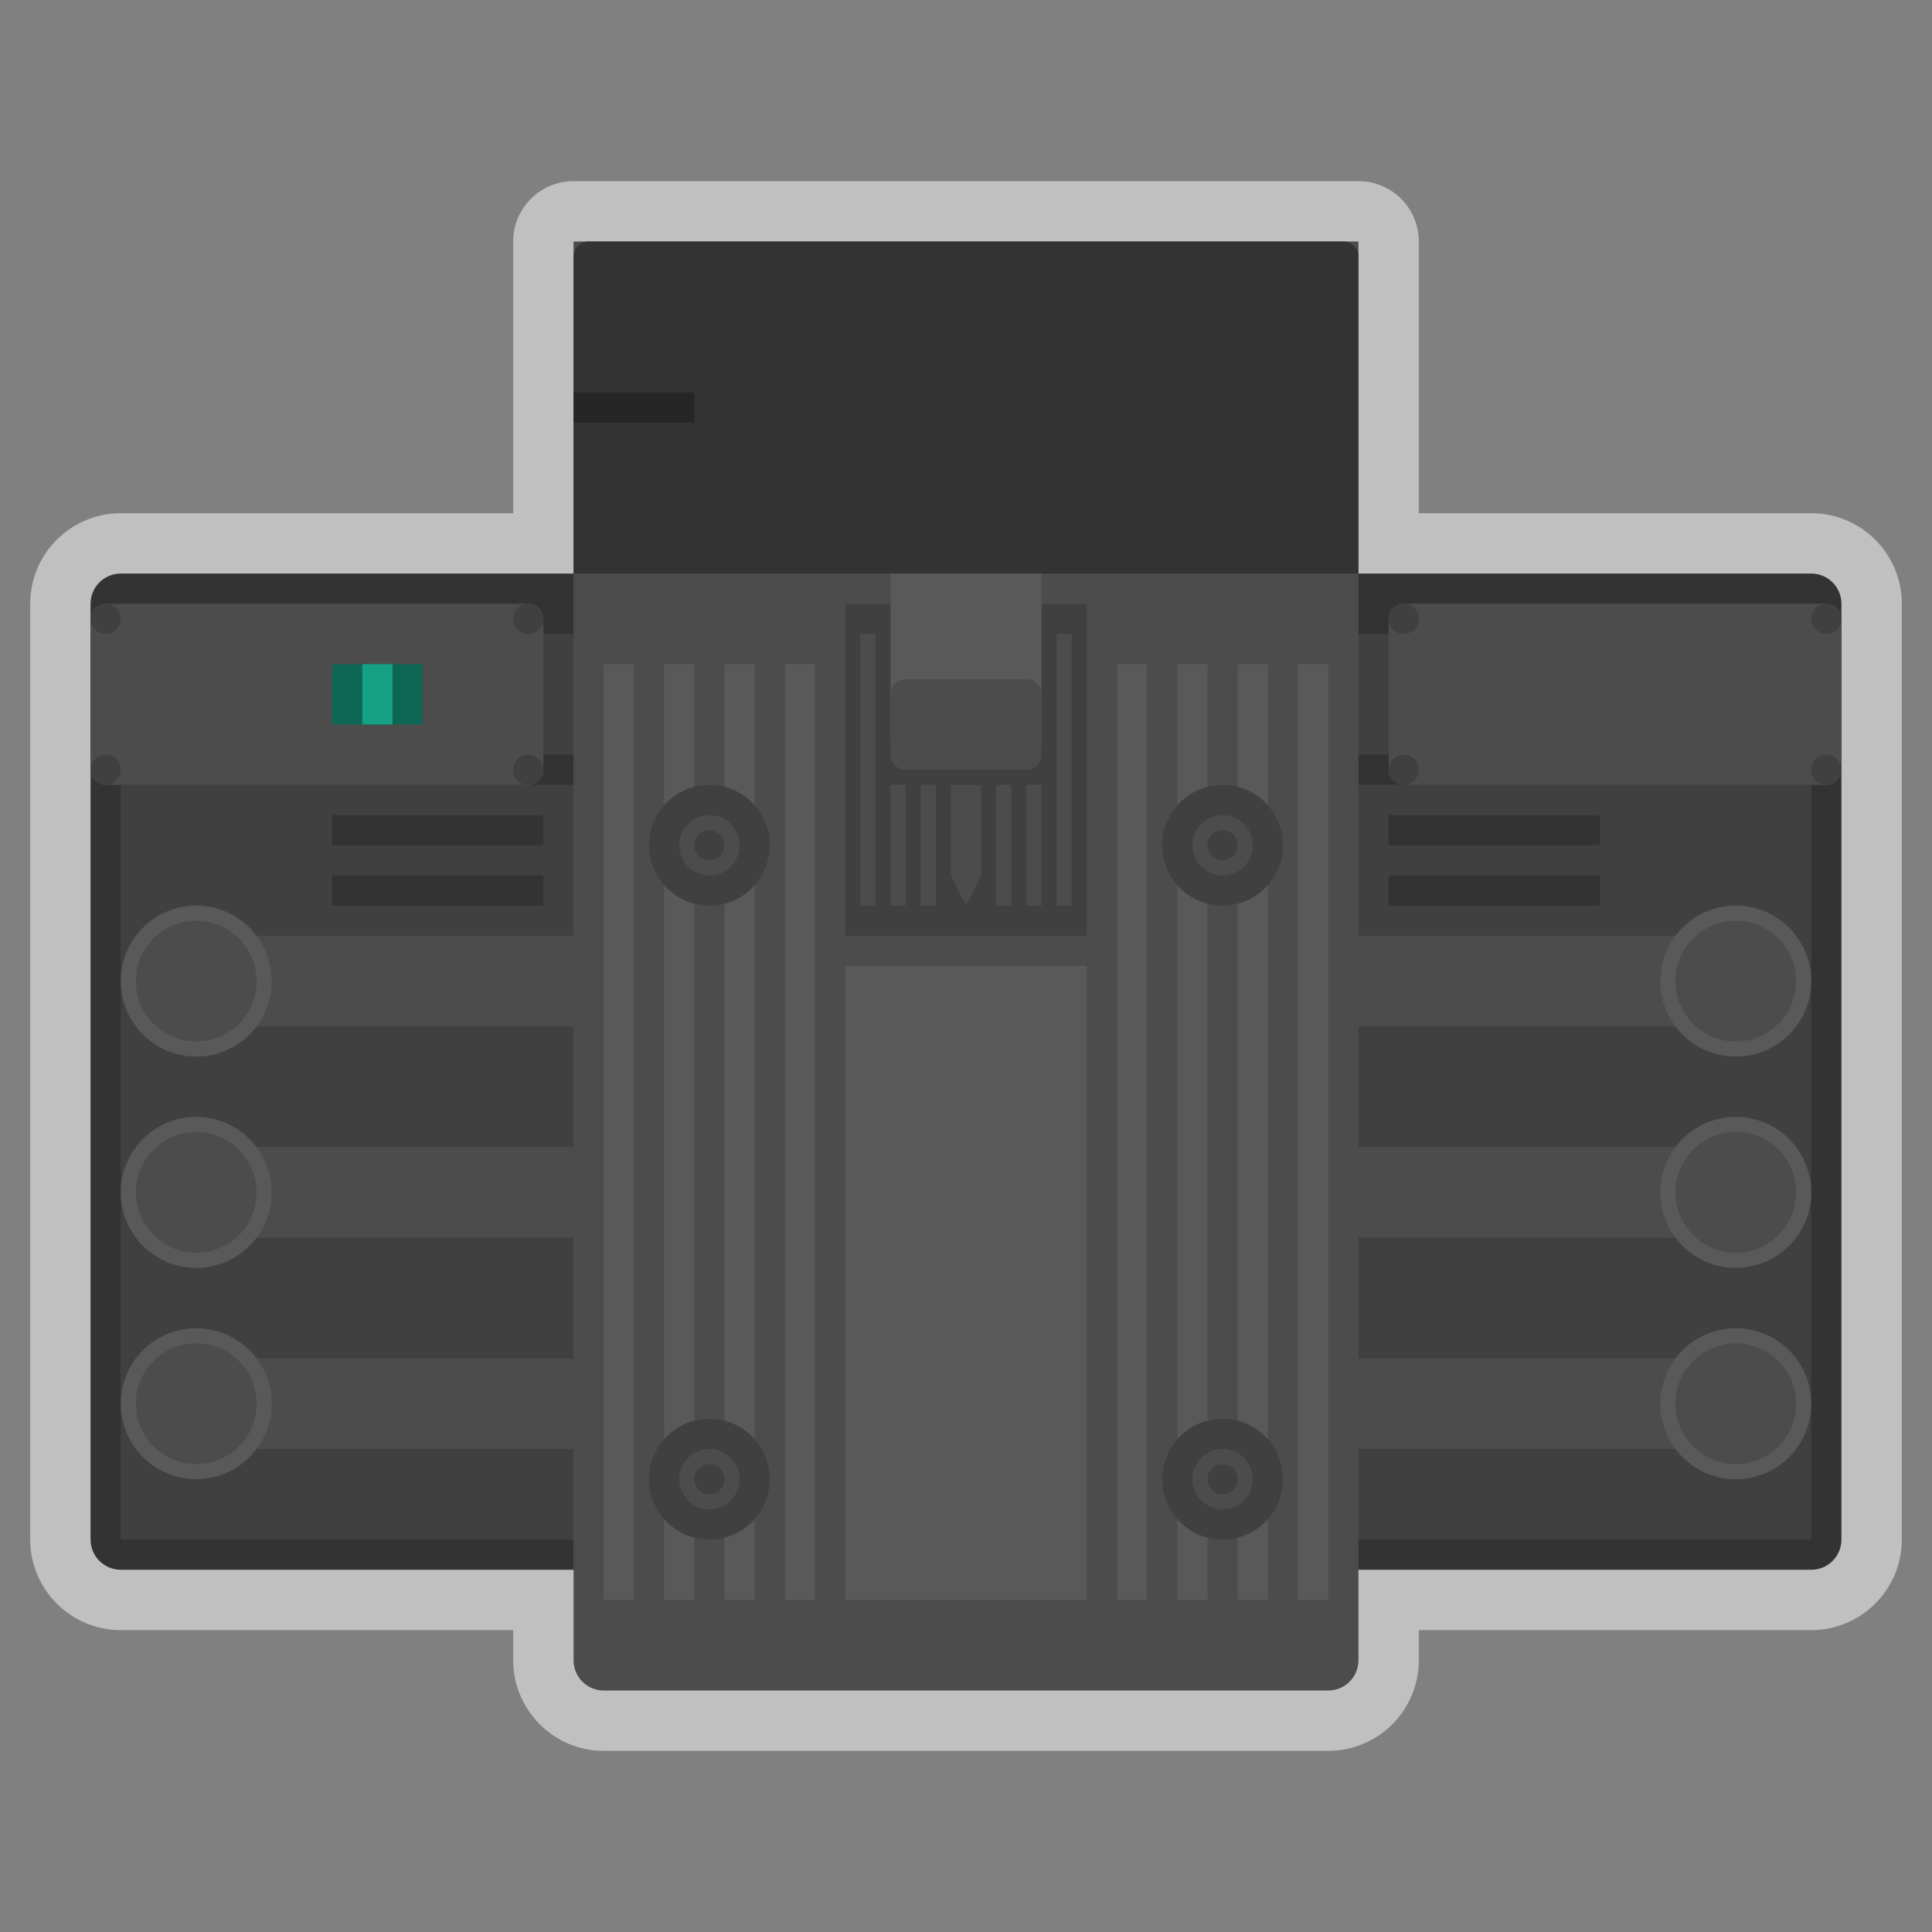 <?xml version="1.0" encoding="UTF-8" standalone="no"?>
<svg
   xmlns:dc="http://purl.org/dc/elements/1.1/"
   xmlns:cc="http://creativecommons.org/ns#"
   xmlns:rdf="http://www.w3.org/1999/02/22-rdf-syntax-ns#"
   xmlns:svg="http://www.w3.org/2000/svg"
   xmlns="http://www.w3.org/2000/svg"
   viewBox="0 0 320 320"
   height="320"
   width="320"
   xml:space="preserve"
   version="1.1"
   id="svg2"><rect x="0" y="0" width="320" height="320" fill="#808080" stroke="none"/><defs
     id="defs6"><clipPath
       id="clipPath16"
       clipPathUnits="userSpaceOnUse"><path
         id="path18"
         d="M 0,256 256,256 256,0 0,0 0,256 Z" /></clipPath><clipPath
       id="clipPath24"
       clipPathUnits="userSpaceOnUse"><path
         id="path26"
         d="M 4,232 252,232 252,24 4,24 l 0,208 z" /></clipPath></defs><g
     transform="matrix(1.25,0,0,-1.25,0,320)"
     id="g10"><g
       id="g12"><g
         clip-path="url(#clipPath16)"
         id="g14"><g
           id="g20"><g
             id="g22" /><g
             id="g28"><g
               style="opacity:0.5"
               id="g30"
               clip-path="url(#clipPath24)"><g
                 id="g32"
                 transform="translate(240,188)"><path
                   id="path34"
                   style="fill:#ffffff;fill-opacity:1;fill-rule:nonzero;stroke:none"
                   d="m 0,0 -52,0 0,34 0,2 c 0,4.418 -3.582,8 -8,8 l -2,0 -100,0 -2,0 c -4.418,0 -8,-3.582 -8,-8 l 0,-2 0,-18 0,-4 0,-12 -52,0 c -6.617,0 -12,-5.383 -12,-12 l 0,-124 c 0,-6.617 5.383,-12 12,-12 l 52,0 0,-4 c 0,-6.617 5.383,-12 12,-12 l 96,0 c 6.617,0 12,5.383 12,12 l 0,4 52,0 c 6.617,0 12,5.383 12,12 l 0,124 C 12,-5.383 6.617,0 0,0" /></g></g></g></g><g
           transform="translate(240,48)"
           id="g36"><path
             id="path38"
             style="fill:#333333;fill-opacity:1;fill-rule:nonzero;stroke:none"
             d="m 0,0 -224,0 c -2.209,0 -4,1.791 -4,4 l 0,124 c 0,2.209 1.791,4 4,4 l 224,0 c 2.209,0 4,-1.791 4,-4 L 4,4 C 4,1.791 2.209,0 0,0" /></g><path
           id="path40"
           style="fill:#404040;fill-opacity:1;fill-rule:nonzero;stroke:none"
           d="m 184,156 -112,0 0,16 112,0 0,-16 z" /><path
           id="path42"
           style="fill:#404040;fill-opacity:1;fill-rule:nonzero;stroke:none"
           d="m 240,52 -224,0 0,100 224,0 0,-100 z" /><g
           transform="translate(176,32)"
           id="g44"><path
             id="path46"
             style="fill:#4c4c4c;fill-opacity:1;fill-rule:nonzero;stroke:none"
             d="m 0,0 -96,0 c -2.209,0 -4,1.791 -4,4 l 0,188 L 4,192 4,4 C 4,1.791 2.209,0 0,0" /></g><g
           transform="translate(180,180)"
           id="g48"><path
             id="path50"
             style="fill:#333333;fill-opacity:1;fill-rule:nonzero;stroke:none"
             d="m 0,0 -104,0 0,42 c 0,1.104 0.896,2 2,2 l 100,0 c 1.104,0 2,-0.896 2,-2 L 0,0 Z" /></g><g
           transform="translate(70,152)"
           id="g52"><path
             id="path54"
             style="fill:#4c4c4c;fill-opacity:1;fill-rule:nonzero;stroke:none"
             d="m 0,0 -56,0 c -1.104,0 -2,0.896 -2,2 l 0,20 c 0,1.104 0.896,2 2,2 l 56,0 c 1.104,0 2,-0.896 2,-2 L 2,2 C 2,0.896 1.104,0 0,0" /></g><g
           transform="translate(242,152)"
           id="g56"><path
             id="path58"
             style="fill:#4c4c4c;fill-opacity:1;fill-rule:nonzero;stroke:none"
             d="m 0,0 -56,0 c -1.104,0 -2,0.896 -2,2 l 0,20 c 0,1.104 0.896,2 2,2 l 56,0 c 1.104,0 2,-0.896 2,-2 L 2,2 C 2,0.896 1.104,0 0,0" /></g><path
           id="path60"
           style="fill:#0e6654;fill-opacity:1;fill-rule:nonzero;stroke:none"
           d="m 56,160 -12,0 0,8 12,0 0,-8 z" /><path
           id="path62"
           style="fill:#16a085;fill-opacity:1;fill-rule:nonzero;stroke:none"
           d="m 52,160 -4,0 0,8 4,0 0,-8 z" /><path
           id="path64"
           style="fill:#595959;fill-opacity:1;fill-rule:nonzero;stroke:none"
           d="m 84,44 -4,0 0,124 4,0 0,-124 z" /><path
           id="path66"
           style="fill:#595959;fill-opacity:1;fill-rule:nonzero;stroke:none"
           d="m 92,44 -4,0 0,124 4,0 0,-124 z" /><path
           id="path68"
           style="fill:#595959;fill-opacity:1;fill-rule:nonzero;stroke:none"
           d="m 100,44 -4,0 0,124 4,0 0,-124 z" /><path
           id="path70"
           style="fill:#595959;fill-opacity:1;fill-rule:nonzero;stroke:none"
           d="m 108,44 -4,0 0,124 4,0 0,-124 z" /><path
           id="path72"
           style="fill:#595959;fill-opacity:1;fill-rule:nonzero;stroke:none"
           d="m 144,44 -32,0 0,84 32,0 0,-84 z" /><path
           id="path74"
           style="fill:#595959;fill-opacity:1;fill-rule:nonzero;stroke:none"
           d="m 152,44 -4,0 0,124 4,0 0,-124 z" /><path
           id="path76"
           style="fill:#595959;fill-opacity:1;fill-rule:nonzero;stroke:none"
           d="m 160,44 -4,0 0,124 4,0 0,-124 z" /><path
           id="path78"
           style="fill:#595959;fill-opacity:1;fill-rule:nonzero;stroke:none"
           d="m 168,44 -4,0 0,124 4,0 0,-124 z" /><path
           id="path80"
           style="fill:#595959;fill-opacity:1;fill-rule:nonzero;stroke:none"
           d="m 176,44 -4,0 0,124 4,0 0,-124 z" /><path
           id="path82"
           style="fill:#4c4c4c;fill-opacity:1;fill-rule:nonzero;stroke:none"
           d="m 76,120 -52,0 0,12 52,0 0,-12 z" /><g
           transform="translate(36,126)"
           id="g84"><path
             id="path86"
             style="fill:#595959;fill-opacity:1;fill-rule:nonzero;stroke:none"
             d="m 0,0 c 0,-5.522 -4.477,-10 -10,-10 -5.523,0 -10,4.478 -10,10 0,5.523 4.477,10 10,10 C -4.477,10 0,5.523 0,0" /></g><path
           id="path88"
           style="fill:#4c4c4c;fill-opacity:1;fill-rule:nonzero;stroke:none"
           d="m 76,92 -52,0 0,12 52,0 0,-12 z" /><g
           transform="translate(36,98)"
           id="g90"><path
             id="path92"
             style="fill:#595959;fill-opacity:1;fill-rule:nonzero;stroke:none"
             d="m 0,0 c 0,-5.522 -4.477,-10 -10,-10 -5.523,0 -10,4.478 -10,10 0,5.522 4.477,10 10,10 C -4.477,10 0,5.522 0,0" /></g><path
           id="path94"
           style="fill:#4c4c4c;fill-opacity:1;fill-rule:nonzero;stroke:none"
           d="m 76,64 -52,0 0,12 52,0 0,-12 z" /><g
           transform="translate(36,70)"
           id="g96"><path
             id="path98"
             style="fill:#595959;fill-opacity:1;fill-rule:nonzero;stroke:none"
             d="m 0,0 c 0,-5.522 -4.477,-10 -10,-10 -5.523,0 -10,4.478 -10,10 0,5.522 4.477,10 10,10 C -4.477,10 0,5.522 0,0" /></g><path
           id="path100"
           style="fill:#4c4c4c;fill-opacity:1;fill-rule:nonzero;stroke:none"
           d="m 180,120 52,0 0,12 -52,0 0,-12 z" /><g
           transform="translate(220,126)"
           id="g102"><path
             id="path104"
             style="fill:#595959;fill-opacity:1;fill-rule:nonzero;stroke:none"
             d="m 0,0 c 0,-5.522 4.478,-10 10,-10 5.522,0 10,4.478 10,10 C 20,5.523 15.522,10 10,10 4.478,10 0,5.523 0,0" /></g><path
           id="path106"
           style="fill:#4c4c4c;fill-opacity:1;fill-rule:nonzero;stroke:none"
           d="m 180,92 52,0 0,12 -52,0 0,-12 z" /><g
           transform="translate(220,98)"
           id="g108"><path
             id="path110"
             style="fill:#595959;fill-opacity:1;fill-rule:nonzero;stroke:none"
             d="m 0,0 c 0,-5.522 4.478,-10 10,-10 5.522,0 10,4.478 10,10 C 20,5.522 15.522,10 10,10 4.478,10 0,5.522 0,0" /></g><path
           id="path112"
           style="fill:#4c4c4c;fill-opacity:1;fill-rule:nonzero;stroke:none"
           d="m 180,64 52,0 0,12 -52,0 0,-12 z" /><g
           transform="translate(220,70)"
           id="g114"><path
             id="path116"
             style="fill:#595959;fill-opacity:1;fill-rule:nonzero;stroke:none"
             d="m 0,0 c 0,-5.522 4.478,-10 10,-10 5.522,0 10,4.478 10,10 C 20,5.522 15.522,10 10,10 4.478,10 0,5.522 0,0" /></g><path
           id="path118"
           style="fill:#404040;fill-opacity:1;fill-rule:nonzero;stroke:none"
           d="m 144,132 -32,0 0,44 32,0 0,-44 z" /><g
           transform="translate(136,156)"
           id="g120"><path
             id="path122"
             style="fill:#595959;fill-opacity:1;fill-rule:nonzero;stroke:none"
             d="m 0,0 -16,0 c -1.104,0 -2,0.896 -2,2 L -18,24 2,24 2,2 C 2,0.896 1.104,0 0,0" /></g><g
           transform="translate(136,154)"
           id="g124"><path
             id="path126"
             style="fill:#4c4c4c;fill-opacity:1;fill-rule:nonzero;stroke:none"
             d="m 0,0 -16,0 c -1.104,0 -2,0.896 -2,2 l 0,8 c 0,1.104 0.896,2 2,2 l 16,0 c 1.104,0 2,-0.896 2,-2 L 2,2 C 2,0.896 1.104,0 0,0" /></g><path
           id="path128"
           style="fill:#4c4c4c;fill-opacity:1;fill-rule:nonzero;stroke:none"
           d="m 116,136 -2,0 0,36 2,0 0,-36 z" /><path
           id="path130"
           style="fill:#4c4c4c;fill-opacity:1;fill-rule:nonzero;stroke:none"
           d="m 120,136 -2,0 0,16 2,0 0,-16 z" /><path
           id="path132"
           style="fill:#4c4c4c;fill-opacity:1;fill-rule:nonzero;stroke:none"
           d="m 124,136 -2,0 0,16 2,0 0,-16 z" /><path
           id="path134"
           style="fill:#4c4c4c;fill-opacity:1;fill-rule:nonzero;stroke:none"
           d="m 134,136 -2,0 0,16 2,0 0,-16 z" /><path
           id="path136"
           style="fill:#4c4c4c;fill-opacity:1;fill-rule:nonzero;stroke:none"
           d="m 138,136 -2,0 0,16 2,0 0,-16 z" /><path
           id="path138"
           style="fill:#4c4c4c;fill-opacity:1;fill-rule:nonzero;stroke:none"
           d="m 142,136 -2,0 0,36 2,0 0,-36 z" /><g
           transform="translate(128,136)"
           id="g140"><path
             id="path142"
             style="fill:#4c4c4c;fill-opacity:1;fill-rule:nonzero;stroke:none"
             d="M 0,0 -2,4 -2,16 2,16 2,4 0,0 Z" /></g><path
           id="path144"
           style="fill:#333333;fill-opacity:1;fill-rule:nonzero;stroke:none"
           d="m 72,144 -28,0 0,4 28,0 0,-4 z" /><path
           id="path146"
           style="fill:#333333;fill-opacity:1;fill-rule:nonzero;stroke:none"
           d="m 212,144 -28,0 0,4 28,0 0,-4 z" /><path
           id="path148"
           style="fill:#333333;fill-opacity:1;fill-rule:nonzero;stroke:none"
           d="m 72,136 -28,0 0,4 28,0 0,-4 z" /><path
           id="path150"
           style="fill:#333333;fill-opacity:1;fill-rule:nonzero;stroke:none"
           d="m 212,136 -28,0 0,4 28,0 0,-4 z" /><g
           transform="translate(34,126)"
           id="g152"><path
             id="path154"
             style="fill:#4c4c4c;fill-opacity:1;fill-rule:nonzero;stroke:none"
             d="m 0,0 c 0,-4.418 -3.582,-8 -8,-8 -4.418,0 -8,3.582 -8,8 0,4.418 3.582,8 8,8 4.418,0 8,-3.582 8,-8" /></g><g
           transform="translate(34,98)"
           id="g156"><path
             id="path158"
             style="fill:#4c4c4c;fill-opacity:1;fill-rule:nonzero;stroke:none"
             d="m 0,0 c 0,-4.418 -3.582,-8 -8,-8 -4.418,0 -8,3.582 -8,8 0,4.418 3.582,8 8,8 4.418,0 8,-3.582 8,-8" /></g><g
           transform="translate(34,70)"
           id="g160"><path
             id="path162"
             style="fill:#4c4c4c;fill-opacity:1;fill-rule:nonzero;stroke:none"
             d="m 0,0 c 0,-4.418 -3.582,-8 -8,-8 -4.418,0 -8,3.582 -8,8 0,4.418 3.582,8 8,8 4.418,0 8,-3.582 8,-8" /></g><g
           transform="translate(238,126)"
           id="g164"><path
             id="path166"
             style="fill:#4c4c4c;fill-opacity:1;fill-rule:nonzero;stroke:none"
             d="m 0,0 c 0,-4.418 -3.582,-8 -8,-8 -4.418,0 -8,3.582 -8,8 0,4.418 3.582,8 8,8 4.418,0 8,-3.582 8,-8" /></g><g
           transform="translate(238,98)"
           id="g168"><path
             id="path170"
             style="fill:#4c4c4c;fill-opacity:1;fill-rule:nonzero;stroke:none"
             d="m 0,0 c 0,-4.418 -3.582,-8 -8,-8 -4.418,0 -8,3.582 -8,8 0,4.418 3.582,8 8,8 4.418,0 8,-3.582 8,-8" /></g><g
           transform="translate(238,70)"
           id="g172"><path
             id="path174"
             style="fill:#4c4c4c;fill-opacity:1;fill-rule:nonzero;stroke:none"
             d="m 0,0 c 0,-4.418 -3.582,-8 -8,-8 -4.418,0 -8,3.582 -8,8 0,4.418 3.582,8 8,8 4.418,0 8,-3.582 8,-8" /></g><g
           transform="translate(162,68)"
           id="g176"><path
             id="path178"
             style="fill:#404040;fill-opacity:1;fill-rule:nonzero;stroke:none"
             d="m 0,0 c -4.418,0 -8,-3.582 -8,-8 0,-4.418 3.582,-8 8,-8 4.418,0 8,3.582 8,8 0,4.418 -3.582,8 -8,8" /></g><g
           transform="translate(162,64)"
           id="g180"><path
             id="path182"
             style="fill:#4c4c4c;fill-opacity:1;fill-rule:nonzero;stroke:none"
             d="m 0,0 c 2.206,0 4,-1.794 4,-4 0,-2.206 -1.794,-4 -4,-4 -2.206,0 -4,1.794 -4,4 0,2.206 1.794,4 4,4" /></g><g
           transform="translate(164,60)"
           id="g184"><path
             id="path186"
             style="fill:#404040;fill-opacity:1;fill-rule:nonzero;stroke:none"
             d="m 0,0 c 0,-1.104 -0.896,-2 -2,-2 -1.104,0 -2,0.896 -2,2 0,1.104 0.896,2 2,2 1.104,0 2,-0.896 2,-2" /></g><g
           transform="translate(162,152)"
           id="g188"><path
             id="path190"
             style="fill:#404040;fill-opacity:1;fill-rule:nonzero;stroke:none"
             d="m 0,0 c -4.418,0 -8,-3.582 -8,-8 0,-4.418 3.582,-8 8,-8 4.418,0 8,3.582 8,8 0,4.418 -3.582,8 -8,8" /></g><g
           transform="translate(162,148)"
           id="g192"><path
             id="path194"
             style="fill:#4c4c4c;fill-opacity:1;fill-rule:nonzero;stroke:none"
             d="m 0,0 c 2.206,0 4,-1.794 4,-4 0,-2.206 -1.794,-4 -4,-4 -2.206,0 -4,1.794 -4,4 0,2.206 1.794,4 4,4" /></g><g
           transform="translate(164,144)"
           id="g196"><path
             id="path198"
             style="fill:#404040;fill-opacity:1;fill-rule:nonzero;stroke:none"
             d="m 0,0 c 0,-1.104 -0.896,-2 -2,-2 -1.104,0 -2,0.896 -2,2 0,1.104 0.896,2 2,2 1.104,0 2,-0.896 2,-2" /></g><g
           transform="translate(94,68)"
           id="g200"><path
             id="path202"
             style="fill:#404040;fill-opacity:1;fill-rule:nonzero;stroke:none"
             d="m 0,0 c -4.418,0 -8,-3.582 -8,-8 0,-4.418 3.582,-8 8,-8 4.418,0 8,3.582 8,8 0,4.418 -3.582,8 -8,8" /></g><g
           transform="translate(94,64)"
           id="g204"><path
             id="path206"
             style="fill:#4c4c4c;fill-opacity:1;fill-rule:nonzero;stroke:none"
             d="m 0,0 c 2.206,0 4,-1.794 4,-4 0,-2.206 -1.794,-4 -4,-4 -2.206,0 -4,1.794 -4,4 0,2.206 1.794,4 4,4" /></g><g
           transform="translate(96,60)"
           id="g208"><path
             id="path210"
             style="fill:#404040;fill-opacity:1;fill-rule:nonzero;stroke:none"
             d="m 0,0 c 0,-1.104 -0.896,-2 -2,-2 -1.104,0 -2,0.896 -2,2 0,1.104 0.896,2 2,2 1.104,0 2,-0.896 2,-2" /></g><g
           transform="translate(94,152)"
           id="g212"><path
             id="path214"
             style="fill:#404040;fill-opacity:1;fill-rule:nonzero;stroke:none"
             d="m 0,0 c -4.418,0 -8,-3.582 -8,-8 0,-4.418 3.582,-8 8,-8 4.418,0 8,3.582 8,8 0,4.418 -3.582,8 -8,8" /></g><g
           transform="translate(94,148)"
           id="g216"><path
             id="path218"
             style="fill:#4c4c4c;fill-opacity:1;fill-rule:nonzero;stroke:none"
             d="m 0,0 c 2.206,0 4,-1.794 4,-4 0,-2.206 -1.794,-4 -4,-4 -2.206,0 -4,1.794 -4,4 0,2.206 1.794,4 4,4" /></g><g
           transform="translate(96,144)"
           id="g220"><path
             id="path222"
             style="fill:#404040;fill-opacity:1;fill-rule:nonzero;stroke:none"
             d="m 0,0 c 0,-1.104 -0.896,-2 -2,-2 -1.104,0 -2,0.896 -2,2 0,1.104 0.896,2 2,2 1.104,0 2,-0.896 2,-2" /></g><g
           transform="translate(72,174)"
           id="g224"><path
             id="path226"
             style="fill:#404040;fill-opacity:1;fill-rule:nonzero;stroke:none"
             d="m 0,0 c 0,-1.104 -0.896,-2 -2,-2 -1.104,0 -2,0.896 -2,2 0,1.104 0.896,2 2,2 1.104,0 2,-0.896 2,-2" /></g><g
           transform="translate(16,174)"
           id="g228"><path
             id="path230"
             style="fill:#404040;fill-opacity:1;fill-rule:nonzero;stroke:none"
             d="m 0,0 c 0,-1.104 -0.896,-2 -2,-2 -1.104,0 -2,0.896 -2,2 0,1.104 0.896,2 2,2 1.104,0 2,-0.896 2,-2" /></g><g
           transform="translate(72,154)"
           id="g232"><path
             id="path234"
             style="fill:#404040;fill-opacity:1;fill-rule:nonzero;stroke:none"
             d="m 0,0 c 0,-1.104 -0.896,-2 -2,-2 -1.104,0 -2,0.896 -2,2 0,1.104 0.896,2 2,2 1.104,0 2,-0.896 2,-2" /></g><g
           transform="translate(16,154)"
           id="g236"><path
             id="path238"
             style="fill:#404040;fill-opacity:1;fill-rule:nonzero;stroke:none"
             d="m 0,0 c 0,-1.104 -0.896,-2 -2,-2 -1.104,0 -2,0.896 -2,2 0,1.104 0.896,2 2,2 1.104,0 2,-0.896 2,-2" /></g><g
           transform="translate(244,174)"
           id="g240"><path
             id="path242"
             style="fill:#404040;fill-opacity:1;fill-rule:nonzero;stroke:none"
             d="m 0,0 c 0,-1.104 -0.896,-2 -2,-2 -1.104,0 -2,0.896 -2,2 0,1.104 0.896,2 2,2 1.104,0 2,-0.896 2,-2" /></g><g
           transform="translate(188,174)"
           id="g244"><path
             id="path246"
             style="fill:#404040;fill-opacity:1;fill-rule:nonzero;stroke:none"
             d="m 0,0 c 0,-1.104 -0.896,-2 -2,-2 -1.104,0 -2,0.896 -2,2 0,1.104 0.896,2 2,2 1.104,0 2,-0.896 2,-2" /></g><g
           transform="translate(244,154)"
           id="g248"><path
             id="path250"
             style="fill:#404040;fill-opacity:1;fill-rule:nonzero;stroke:none"
             d="m 0,0 c 0,-1.104 -0.896,-2 -2,-2 -1.104,0 -2,0.896 -2,2 0,1.104 0.896,2 2,2 1.104,0 2,-0.896 2,-2" /></g><g
           transform="translate(188,154)"
           id="g252"><path
             id="path254"
             style="fill:#404040;fill-opacity:1;fill-rule:nonzero;stroke:none"
             d="m 0,0 c 0,-1.104 -0.896,-2 -2,-2 -1.104,0 -2,0.896 -2,2 0,1.104 0.896,2 2,2 1.104,0 2,-0.896 2,-2" /></g><path
           id="path256"
           style="fill:#262626;fill-opacity:1;fill-rule:nonzero;stroke:none"
           d="m 92,200 -16,0 0,4 16,0 0,-4 z" /></g></g></g></svg>